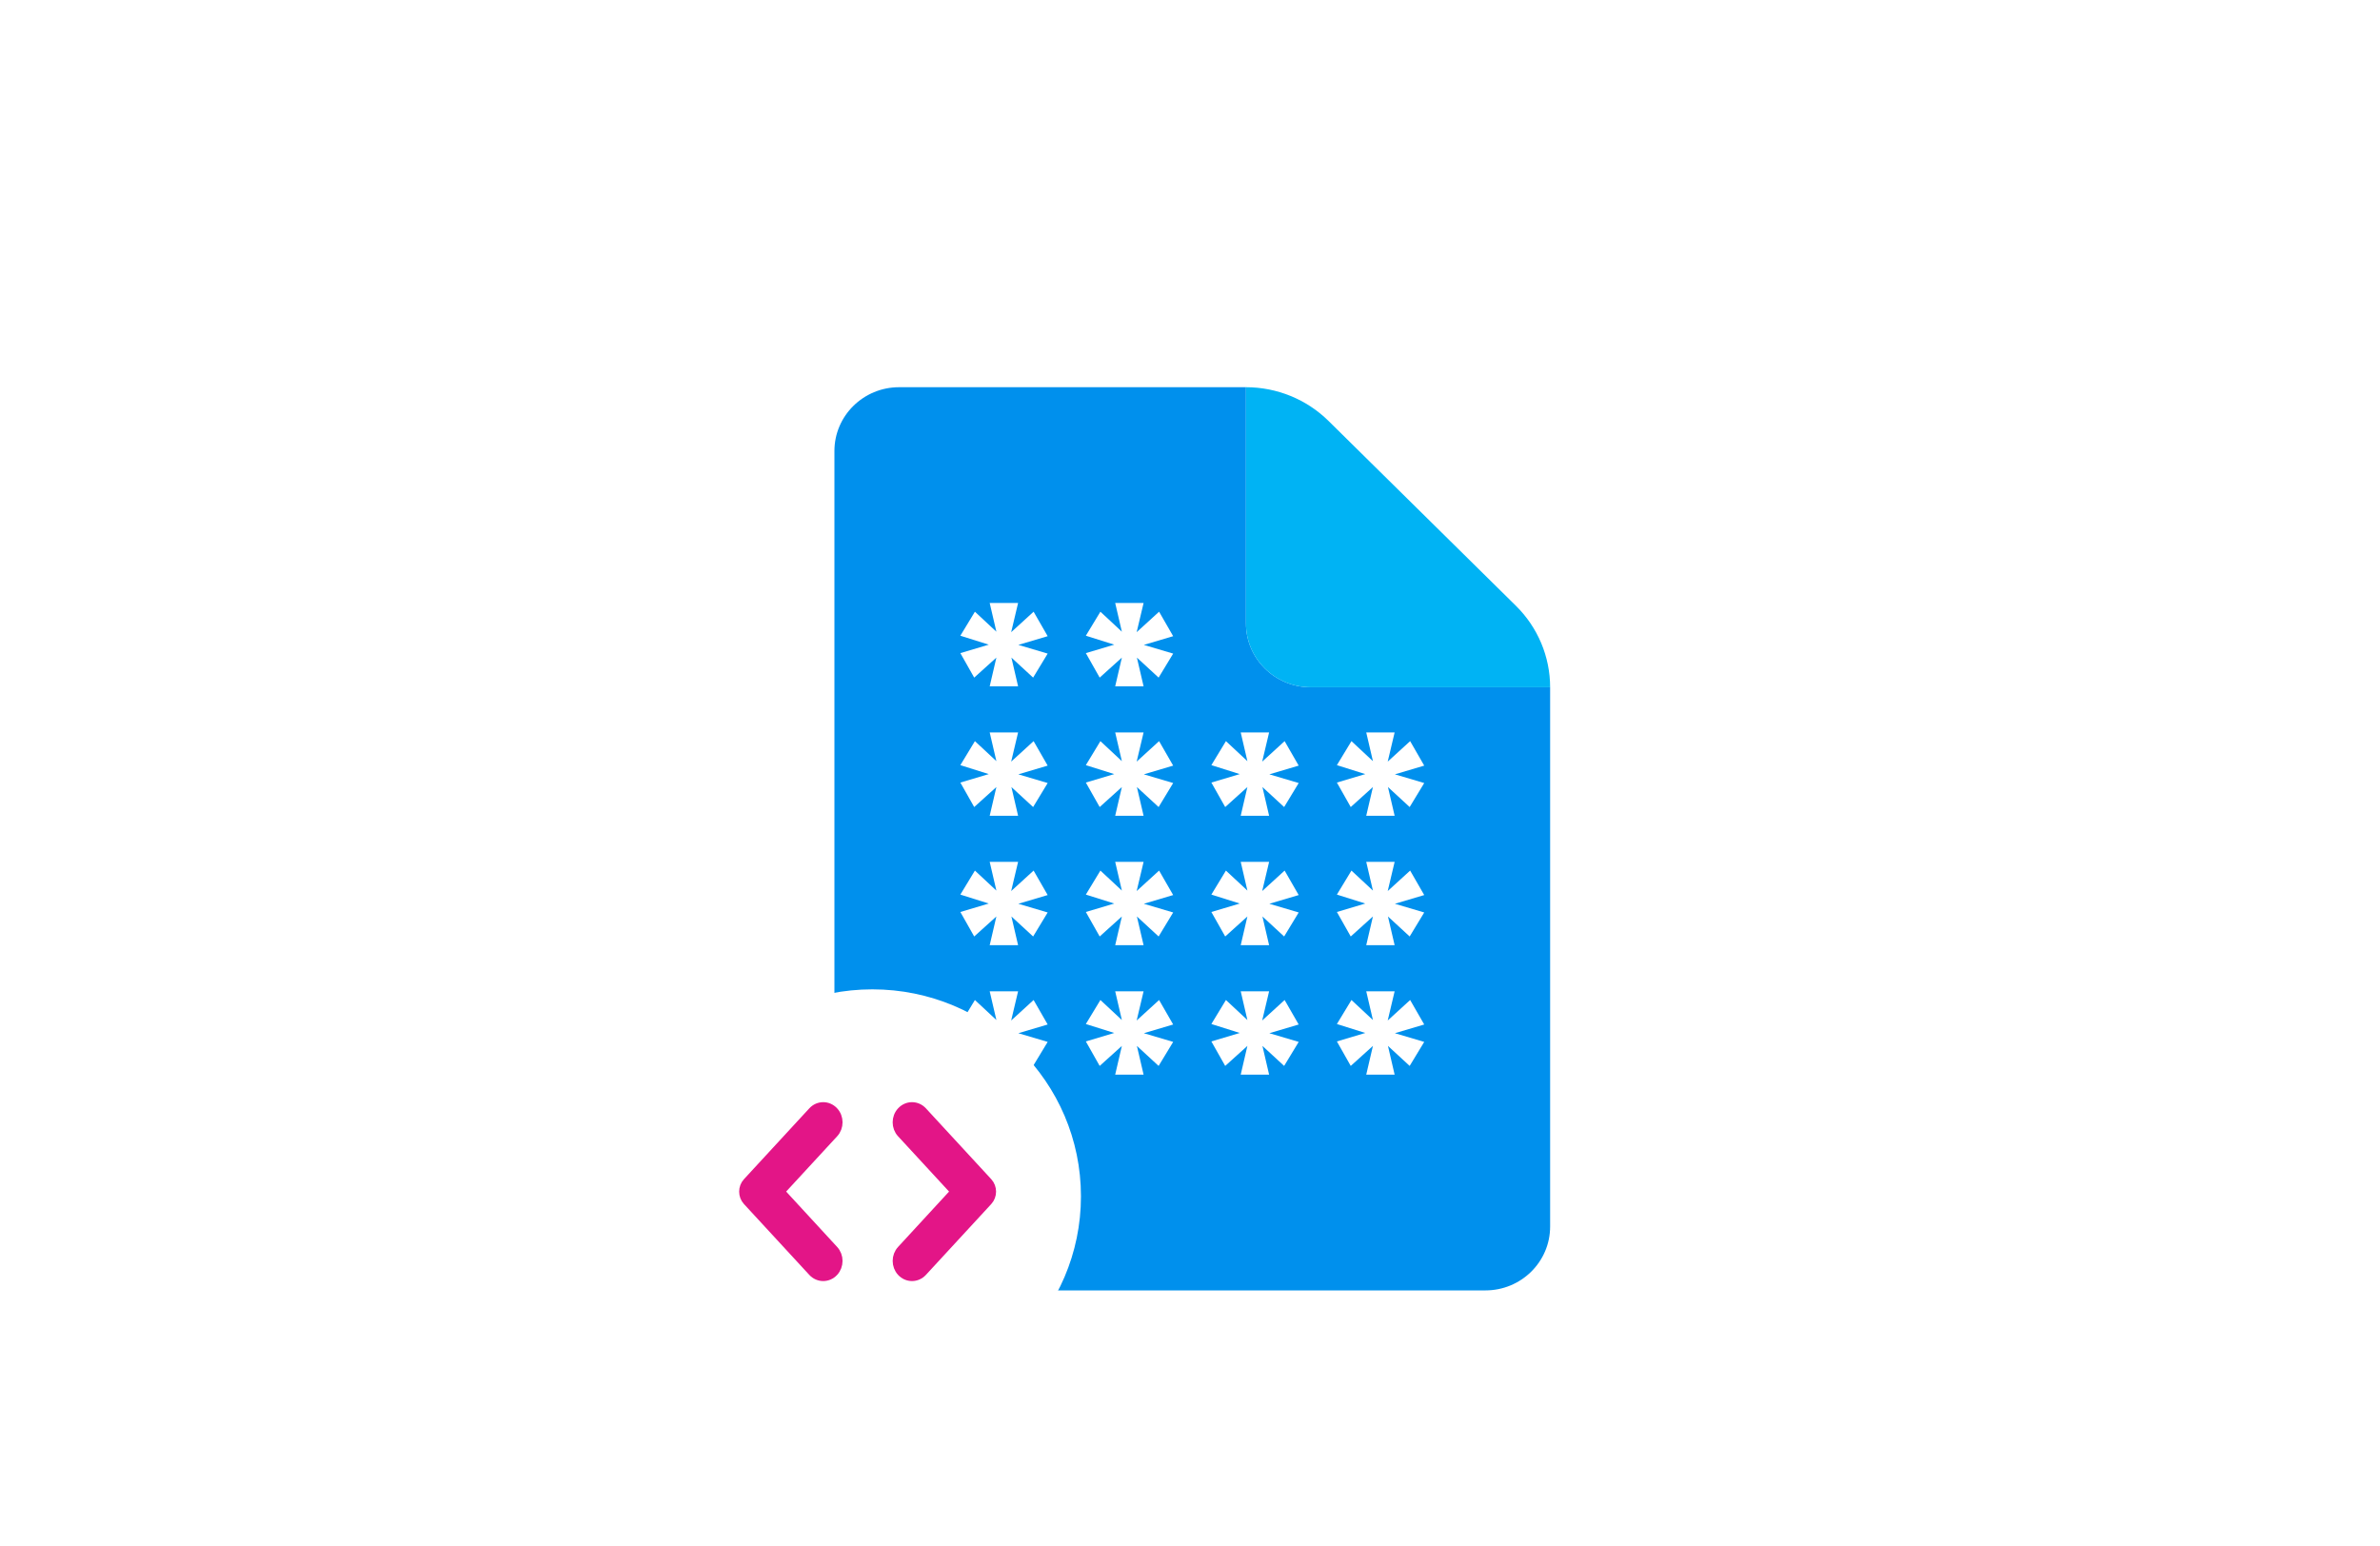 <svg width="251" height="163" viewBox="0 0 251 163" fill="none" xmlns="http://www.w3.org/2000/svg">
<g filter="url(#filter0_d_5165_11537)">
<path d="M50.774 95.265C50.925 95.265 51.075 95.272 51.225 95.276C51.225 95.272 51.225 95.268 51.225 95.265C51.225 82.193 62.019 71.597 75.335 71.597C86.148 71.597 95.298 78.585 98.355 88.211C100.664 87.018 103.291 86.339 106.081 86.339C115.252 86.339 122.686 93.637 122.686 102.64C122.686 104.107 122.486 105.527 122.116 106.879C123.782 106.152 125.621 105.74 127.562 105.74C134.983 105.74 141 111.647 141 118.932C141 126.218 134.983 132.124 127.562 132.124H50.774C40.406 132.124 32 123.873 32 113.694C32 103.516 40.406 95.265 50.774 95.265Z" fill="white"/>
</g>
<g filter="url(#filter1_d_5165_11537)">
<path d="M200.743 46.264C200.596 46.264 200.45 46.272 200.304 46.275C200.304 46.271 200.304 46.268 200.304 46.264C200.304 33.407 189.807 22.984 176.858 22.984C166.343 22.984 157.444 29.858 154.471 39.326C152.226 38.152 149.671 37.485 146.958 37.485C138.04 37.485 130.81 44.663 130.81 53.519C130.81 54.961 131.005 56.358 131.364 57.688C129.744 56.973 127.955 56.568 126.068 56.568C118.851 56.568 113 62.377 113 69.544C113 76.71 118.851 82.519 126.068 82.519H200.743C210.826 82.519 219 74.403 219 64.392C219 54.38 210.826 46.264 200.743 46.264Z" fill="white"/>
</g>
<g filter="url(#filter2_d_5165_11537)">
<path d="M147.851 104.417C147.939 104.417 148.025 104.422 148.112 104.424C148.112 104.422 148.112 104.42 148.112 104.417C148.112 96.703 154.351 90.45 162.047 90.45C168.296 90.45 173.585 94.573 175.352 100.255C176.686 99.55 178.205 99.15 179.817 99.15C185.118 99.15 189.415 103.457 189.415 108.77C189.415 109.636 189.299 110.474 189.085 111.272C190.048 110.843 191.111 110.6 192.233 110.6C196.523 110.6 200 114.085 200 118.385C200 122.685 196.523 126.171 192.233 126.171H147.851C141.858 126.171 137 121.301 137 115.294C137 109.287 141.858 104.417 147.851 104.417Z" fill="white"/>
</g>
<path d="M131.403 65.75V40.837H94.824C91.055 40.837 88 43.852 88 47.569V129.361C88 133.079 91.055 136.093 94.824 136.093H156.656C160.425 136.093 163.48 133.079 163.48 129.361V72.482H138.227C134.458 72.482 131.403 69.468 131.403 65.75Z" fill="#0090ED"/>
<path d="M131.402 40.837L131.402 65.75C131.402 69.468 134.458 72.482 138.226 72.482H163.48C163.48 69.26 162.183 66.171 159.874 63.893L140.109 44.395C137.8 42.117 134.668 40.837 131.402 40.837Z" fill="#00B3F4"/>
<path d="M106.666 110.307L107.37 113.336H104.376L105.081 110.307L102.741 112.417L101.281 109.836L104.276 108.942L101.281 107.999L102.816 105.467L105.081 107.577L104.376 104.549H107.37L106.641 107.627L109.006 105.467L110.49 108.049L107.396 108.967L110.49 109.885L108.956 112.417L106.666 110.307Z" fill="white" class="animate-fade-out-in animation-delay-700"/>
<path d="M119.9 110.307L120.605 113.336H117.611L118.315 110.307L115.975 112.417L114.516 109.836L117.51 108.942L114.516 107.999L116.051 105.467L118.315 107.577L117.611 104.549H120.605L119.875 107.627L122.24 105.467L123.725 108.049L120.63 108.967L123.725 109.885L122.19 112.417L119.9 110.307Z" fill="white" class="animate-fade-out-in animation-delay-500"/>
<path d="M133.139 110.307L133.843 113.336H130.849L131.553 110.307L129.213 112.417L127.754 109.836L130.748 108.942L127.754 107.999L129.289 105.467L131.553 107.577L130.849 104.549H133.843L133.113 107.627L135.479 105.467L136.963 108.049L133.868 108.967L136.963 109.885L135.428 112.417L133.139 110.307Z" fill="white" class="animate-fade-out-in animation-delay-300"/>
<path d="M146.377 110.307L147.081 113.336H144.087L144.792 110.307L142.452 112.417L140.992 109.836L143.986 108.942L140.992 107.999L142.527 105.467L144.792 107.577L144.087 104.549H147.081L146.352 107.627L148.717 105.467L150.201 108.049L147.107 108.967L150.201 109.885L148.667 112.417L146.377 110.307Z" fill="white" class="animate-fade-out-in"/>
<path d="M106.666 96.656L107.37 99.684H104.376L105.081 96.656L102.741 98.766L101.281 96.184L104.276 95.291L101.281 94.348L102.816 91.816L105.081 93.926L104.376 90.898H107.37L106.641 93.975L109.006 91.816L110.49 94.397L107.396 95.316L110.49 96.234L108.956 98.766L106.666 96.656Z" fill="white" class="animate-fade-out-in"/>
<path d="M119.9 96.656L120.605 99.684H117.611L118.315 96.656L115.975 98.766L114.516 96.184L117.51 95.291L114.516 94.348L116.051 91.816L118.315 93.926L117.611 90.898H120.605L119.875 93.975L122.24 91.816L123.725 94.397L120.63 95.316L123.725 96.234L122.19 98.766L119.9 96.656Z" fill="white" class="animate-fade-out-in"/>
<path d="M133.139 96.656L133.843 99.684H130.849L131.553 96.656L129.213 98.766L127.754 96.184L130.748 95.291L127.754 94.348L129.289 91.816L131.553 93.926L130.849 90.898H133.843L133.113 93.975L135.479 91.816L136.963 94.397L133.868 95.316L136.963 96.234L135.428 98.766L133.139 96.656Z" fill="white" class="animate-fade-out-in animation-delay-1000"/>
<path d="M146.377 96.656L147.081 99.684H144.087L144.792 96.656L142.452 98.766L140.992 96.184L143.986 95.291L140.992 94.348L142.527 91.816L144.792 93.926L144.087 90.898H147.081L146.352 93.975L148.717 91.816L150.201 94.397L147.107 95.316L150.201 96.234L148.667 98.766L146.377 96.656Z" fill="white" class="animate-fade-out-in animation-delay-700"/>
<path d="M106.666 83.005L107.37 86.033H104.376L105.081 83.005L102.741 85.115L101.281 82.533L104.276 81.64L101.281 80.697L102.816 78.165L105.081 80.275L104.376 77.246H107.37L106.641 80.324L109.006 78.165L110.49 80.746L107.396 81.665L110.49 82.583L108.956 85.115L106.666 83.005Z" fill="white" class="animate-fade-out-in animation-delay-300"/>
<path d="M119.9 83.005L120.605 86.033H117.611L118.315 83.005L115.975 85.115L114.516 82.533L117.51 81.64L114.516 80.697L116.051 78.165L118.315 80.275L117.611 77.246H120.605L119.875 80.324L122.24 78.165L123.725 80.746L120.63 81.665L123.725 82.583L122.19 85.115L119.9 83.005Z" fill="white" class="animate-fade-out-in animation-delay-300"/>
<path d="M133.139 83.005L133.843 86.033H130.849L131.553 83.005L129.213 85.115L127.754 82.533L130.748 81.64L127.754 80.697L129.289 78.165L131.553 80.275L130.849 77.246H133.843L133.113 80.324L135.479 78.165L136.963 80.746L133.868 81.665L136.963 82.583L135.428 85.115L133.139 83.005Z" fill="white" class="animate-fade-out-in animation-delay-1000"/>
<path d="M146.377 83.005L147.081 86.033H144.087L144.792 83.005L142.452 85.115L140.992 82.533L143.986 81.64L140.992 80.697L142.527 78.165L144.792 80.275L144.087 77.246H147.081L146.352 80.324L148.717 78.165L150.201 80.746L147.107 81.665L150.201 82.583L148.667 85.115L146.377 83.005Z" fill="white" class="animate-fade-out-in animation-delay-700"/>

<path d="M106.666 69.354L107.37 72.382H104.376L105.081 69.354L102.741 71.464L101.281 68.882L104.276 67.989L101.281 67.046L102.816 64.514L105.081 66.623L104.376 63.595H107.37L106.641 66.673L109.006 64.514L110.49 67.095L107.396 68.014L110.49 68.932L108.956 71.464L106.666 69.354Z" fill="white" class="animate-fade-out-in animation-delay-300"/>
<path d="M119.9 69.354L120.605 72.382H117.611L118.315 69.354L115.975 71.464L114.516 68.882L117.51 67.989L114.516 67.046L116.051 64.514L118.315 66.623L117.611 63.595H120.605L119.875 66.673L122.24 64.514L123.725 67.095L120.63 68.014L123.725 68.932L122.19 71.464L119.9 69.354Z" fill="white" class="animate-fade-out-in"/>
  <g class="animate-spin-xl origin-[5.75rem_7.88rem]">
<ellipse cx="92" cy="126.171" rx="22" ry="21.829" fill="white"/>
<path d="M87.918 117.23C87.314 116.577 86.321 116.577 85.717 117.232L78.828 124.702C78.328 125.244 78.328 126.105 78.828 126.647L85.717 134.117C86.322 134.772 87.316 134.772 87.92 134.117C88.502 133.485 88.502 132.48 87.92 131.848C87.92 131.848 87.92 131.848 87.92 131.848L82.23 125.67L87.928 119.492C88.502 118.869 88.503 117.854 87.918 117.23Z" fill="#E31587" stroke="#E31587"/>
<path d="M95.082 117.23C95.686 116.577 96.679 116.577 97.283 117.232L104.172 124.702C104.672 125.244 104.672 126.105 104.172 126.647L97.283 134.117C96.678 134.772 95.684 134.772 95.08 134.117C94.498 133.485 94.498 132.48 95.08 131.848C95.08 131.848 95.08 131.848 95.08 131.848L100.77 125.67L95.072 119.492C94.498 118.869 94.497 117.854 95.082 117.23Z" fill="#E31587" stroke="#E31587"/>
  </g>
<defs>
<filter id="filter0_d_5165_11537" x="0" y="37.597" width="173" height="124.527" filterUnits="userSpaceOnUse" color-interpolation-filters="sRGB">
<feFlood flood-opacity="0" result="BackgroundImageFix"/>
<feColorMatrix in="SourceAlpha" type="matrix" values="0 0 0 0 0 0 0 0 0 0 0 0 0 0 0 0 0 0 127 0" result="hardAlpha"/>
<feOffset dy="-2"/>
<feGaussianBlur stdDeviation="16"/>
<feComposite in2="hardAlpha" operator="out"/>
<feColorMatrix type="matrix" values="0 0 0 0 0 0 0 0 0 0.565 0 0 0 0 0.929 0 0 0 0.16 0"/>
<feBlend mode="normal" in2="BackgroundImageFix" result="effect1_dropShadow_5165_11537"/>
<feBlend mode="normal" in="SourceGraphic" in2="effect1_dropShadow_5165_11537" result="shape"/>
</filter>
<filter id="filter1_d_5165_11537" x="81" y="-13.016" width="170" height="123.535" filterUnits="userSpaceOnUse" color-interpolation-filters="sRGB">
<feFlood flood-opacity="0" result="BackgroundImageFix"/>
<feColorMatrix in="SourceAlpha" type="matrix" values="0 0 0 0 0 0 0 0 0 0 0 0 0 0 0 0 0 0 127 0" result="hardAlpha"/>
<feOffset dy="-4"/>
<feGaussianBlur stdDeviation="16"/>
<feComposite in2="hardAlpha" operator="out"/>
<feColorMatrix type="matrix" values="0 0 0 0 0 0 0 0 0 0.565 0 0 0 0 0.929 0 0 0 0.12 0"/>
<feBlend mode="normal" in2="BackgroundImageFix" result="effect1_dropShadow_5165_11537"/>
<feBlend mode="normal" in="SourceGraphic" in2="effect1_dropShadow_5165_11537" result="shape"/>
</filter>
<filter id="filter2_d_5165_11537" x="105" y="60.45" width="127" height="99.721" filterUnits="userSpaceOnUse" color-interpolation-filters="sRGB">
<feFlood flood-opacity="0" result="BackgroundImageFix"/>
<feColorMatrix in="SourceAlpha" type="matrix" values="0 0 0 0 0 0 0 0 0 0 0 0 0 0 0 0 0 0 127 0" result="hardAlpha"/>
<feOffset dy="2"/>
<feGaussianBlur stdDeviation="16"/>
<feComposite in2="hardAlpha" operator="out"/>
<feColorMatrix type="matrix" values="0 0 0 0 0 0 0 0 0 0.565 0 0 0 0 0.929 0 0 0 0.16 0"/>
<feBlend mode="normal" in2="BackgroundImageFix" result="effect1_dropShadow_5165_11537"/>
<feBlend mode="normal" in="SourceGraphic" in2="effect1_dropShadow_5165_11537" result="shape"/>
</filter>
</defs>
</svg>
